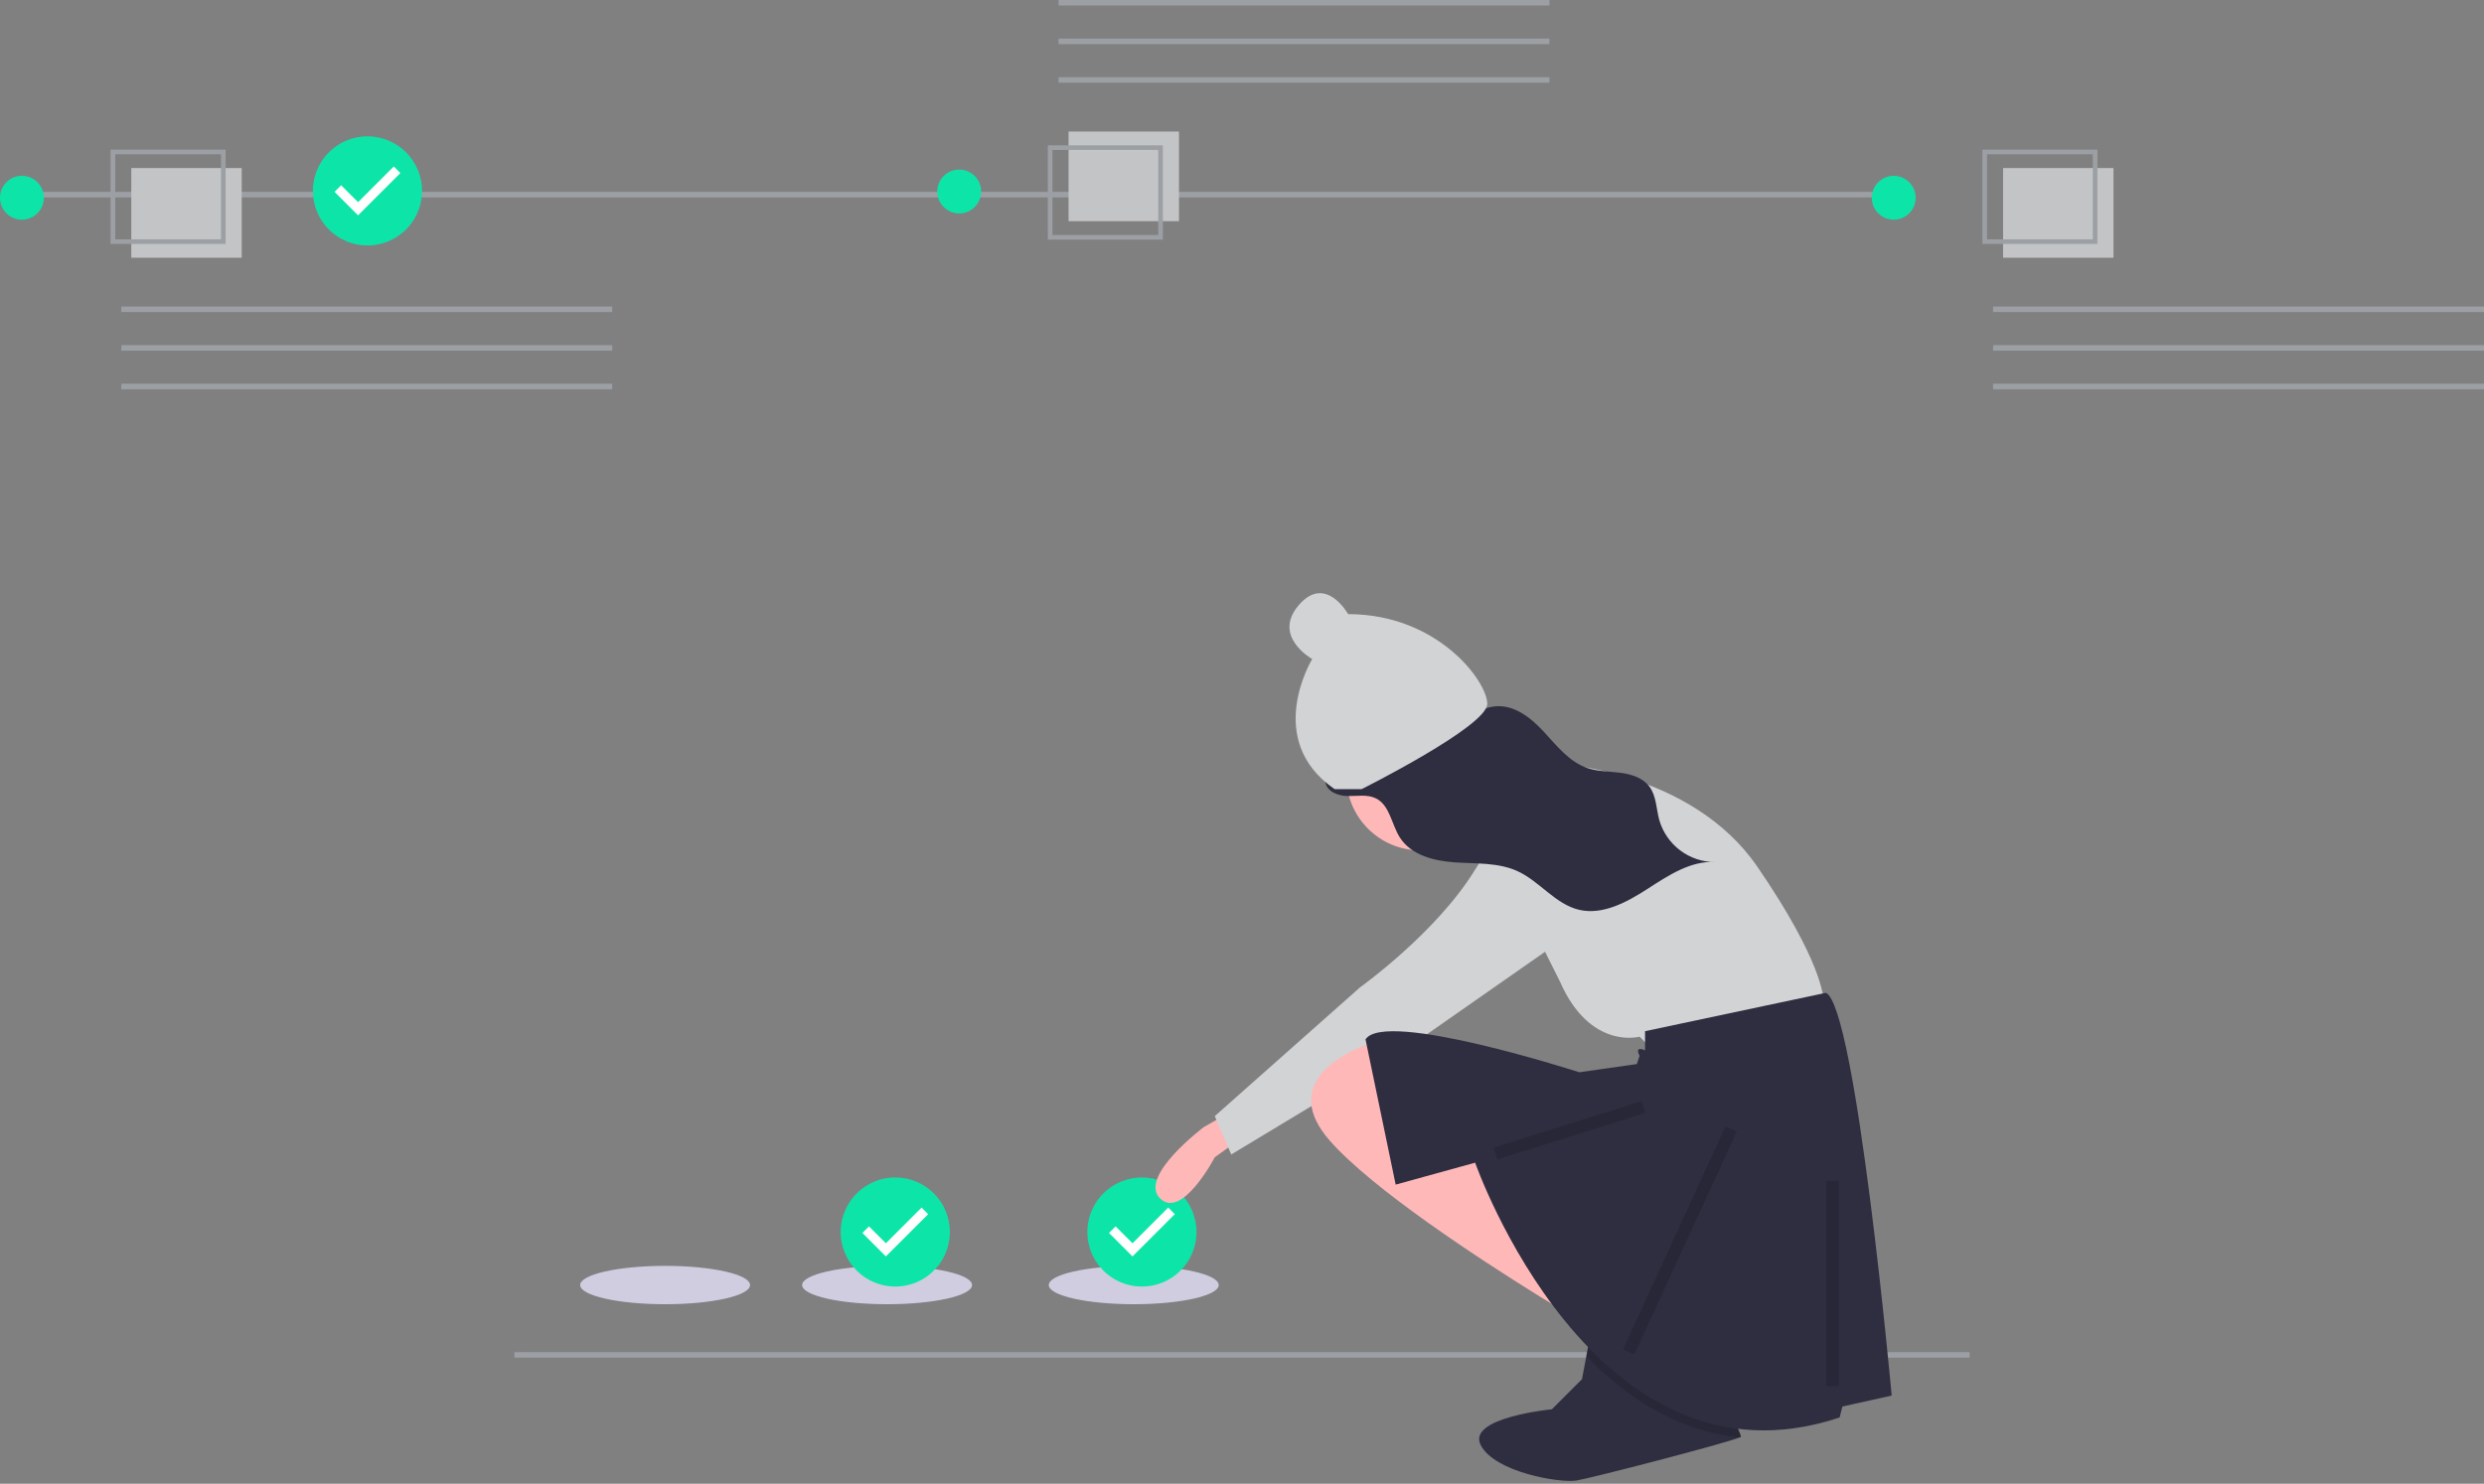 <svg width="400" height="239" viewBox="0 0 400 239" fill="none" xmlns="http://www.w3.org/2000/svg">
<rect x="0" y="0" width="400" height="239" fill="#808080" stroke="none"/>
<g clip-path="url(#clip0)">
<path d="M305.433 30.909H0.928V31.792H305.433V30.909Z" fill="#9CA0A4"/>
<path d="M98.584 49.378H19.533V50.267H98.584V49.378Z" fill="#9CA0A4"/>
<path d="M98.584 55.596H19.533V56.484H98.584V55.596Z" fill="#9CA0A4"/>
<path d="M98.584 61.813H19.533V62.702H98.584V61.813Z" fill="#9CA0A4"/>
<path d="M38.921 27.068H21.141V41.515H38.921V27.068Z" fill="#C2C4C6"/>
<path d="M36.328 39.292H17.807V24.105H36.328V39.292ZM18.548 38.551H35.587V24.846H18.548V38.551Z" fill="#9CA0A4"/>
<path d="M3.53 35.384C5.48 35.384 7.061 33.803 7.061 31.853C7.061 29.903 5.48 28.323 3.53 28.323C1.581 28.323 0 29.903 0 31.853C0 33.803 1.581 35.384 3.53 35.384Z" fill="#0DE5A8"/>
<path d="M400 49.378H320.949V50.267H400V49.378Z" fill="#9CA0A4"/>
<path d="M400 55.596H320.949V56.484H400V55.596Z" fill="#9CA0A4"/>
<path d="M400 61.813H320.949V62.702H400V61.813Z" fill="#9CA0A4"/>
<path d="M340.337 27.068H322.557V41.515H340.337V27.068Z" fill="#C2C4C6"/>
<path d="M337.745 39.292H319.223V24.105H337.745V39.292ZM319.964 38.551H337.004V24.846H319.964V38.551Z" fill="#9CA0A4"/>
<path d="M304.947 35.384C306.897 35.384 308.477 33.803 308.477 31.853C308.477 29.903 306.897 28.323 304.947 28.323C302.997 28.323 301.416 29.903 301.416 31.853C301.416 33.803 302.997 35.384 304.947 35.384Z" fill="#0DE5A8"/>
<path d="M249.512 12.435H170.462V13.323H249.512V12.435Z" fill="#9CA0A4"/>
<path d="M249.512 6.218H170.462V7.106H249.512V6.218Z" fill="#9CA0A4"/>
<path d="M249.512 0H170.462V0.888H249.512V0Z" fill="#9CA0A4"/>
<path d="M189.85 21.187H172.069V35.633H189.85V21.187Z" fill="#C2C4C6"/>
<path d="M187.257 38.597H168.736V23.409H187.257V38.597ZM169.476 37.856H186.516V24.15H169.476V37.856Z" fill="#9CA0A4"/>
<path d="M154.459 34.379C156.409 34.379 157.99 32.798 157.99 30.848C157.99 28.898 156.409 27.318 154.459 27.318C152.509 27.318 150.929 28.898 150.929 30.848C150.929 32.798 152.509 34.379 154.459 34.379Z" fill="#0DE5A8"/>
<path d="M59.181 38.853C63.568 38.853 67.124 35.297 67.124 30.909C67.124 26.522 63.568 22.966 59.181 22.966C54.794 22.966 51.237 26.522 51.237 30.909C51.237 35.297 54.794 38.853 59.181 38.853Z" fill="white"/>
<path d="M59.174 21.962C57.436 21.962 55.737 22.477 54.292 23.443C52.846 24.409 51.72 25.781 51.055 27.387C50.39 28.993 50.216 30.76 50.555 32.465C50.894 34.169 51.731 35.735 52.96 36.964C54.189 38.193 55.755 39.03 57.46 39.369C59.164 39.708 60.931 39.534 62.537 38.869C64.143 38.204 65.515 37.078 66.481 35.632C67.447 34.187 67.962 32.488 67.962 30.75C67.962 29.596 67.735 28.453 67.293 27.387C66.852 26.321 66.204 25.352 65.388 24.536C64.572 23.72 63.603 23.073 62.537 22.631C61.471 22.189 60.328 21.962 59.174 21.962V21.962ZM57.658 34.683L53.878 30.902L54.938 29.842L57.662 32.566L63.41 26.817L64.47 27.878L57.658 34.683Z" fill="#0DE5A8"/>
<path d="M182.568 210.082C190.124 210.082 196.249 208.699 196.249 206.993C196.249 205.287 190.124 203.904 182.568 203.904C175.012 203.904 168.887 205.287 168.887 206.993C168.887 208.699 175.012 210.082 182.568 210.082Z" fill="#D0CDE1"/>
<path d="M183.892 206.552C188.279 206.552 191.836 202.995 191.836 198.608C191.836 194.221 188.279 190.664 183.892 190.664C179.505 190.664 175.948 194.221 175.948 198.608C175.948 202.995 179.505 206.552 183.892 206.552Z" fill="white"/>
<path d="M183.885 189.661C182.147 189.661 180.448 190.176 179.003 191.142C177.558 192.107 176.431 193.48 175.766 195.086C175.101 196.691 174.927 198.458 175.266 200.163C175.605 201.868 176.442 203.434 177.671 204.663C178.9 205.892 180.466 206.729 182.171 207.068C183.875 207.407 185.642 207.233 187.248 206.568C188.854 205.903 190.227 204.776 191.192 203.331C192.158 201.886 192.673 200.187 192.673 198.449C192.673 197.295 192.446 196.152 192.004 195.086C191.563 194.019 190.915 193.051 190.099 192.235C189.283 191.419 188.314 190.771 187.248 190.33C186.182 189.888 185.039 189.661 183.885 189.661ZM182.369 202.381L178.589 198.601L179.649 197.541L182.373 200.264L188.121 194.516L189.181 195.576L182.369 202.381Z" fill="#0DE5A8"/>
<path d="M107.104 210.082C114.659 210.082 120.784 208.699 120.784 206.993C120.784 205.287 114.659 203.904 107.104 203.904C99.548 203.904 93.423 205.287 93.423 206.993C93.423 208.699 99.548 210.082 107.104 210.082Z" fill="#D0CDE1"/>
<path d="M142.85 210.082C150.406 210.082 156.531 208.699 156.531 206.993C156.531 205.287 150.406 203.904 142.85 203.904C135.294 203.904 129.169 205.287 129.169 206.993C129.169 208.699 135.294 210.082 142.85 210.082Z" fill="#D0CDE1"/>
<path d="M144.174 206.552C148.561 206.552 152.118 202.995 152.118 198.608C152.118 194.221 148.561 190.664 144.174 190.664C139.787 190.664 136.23 194.221 136.23 198.608C136.23 202.995 139.787 206.552 144.174 206.552Z" fill="white"/>
<path d="M144.167 189.661C142.429 189.661 140.73 190.176 139.285 191.142C137.839 192.107 136.713 193.48 136.048 195.086C135.383 196.691 135.209 198.458 135.548 200.163C135.887 201.868 136.724 203.434 137.953 204.663C139.182 205.892 140.748 206.729 142.452 207.068C144.157 207.407 145.924 207.233 147.53 206.568C149.136 205.903 150.508 204.776 151.474 203.331C152.44 201.886 152.955 200.187 152.955 198.449C152.955 197.295 152.728 196.152 152.286 195.086C151.844 194.019 151.197 193.051 150.381 192.235C149.565 191.419 148.596 190.771 147.53 190.33C146.464 189.888 145.321 189.661 144.167 189.661V189.661ZM142.651 202.381L138.871 198.601L139.931 197.541L142.655 200.264L148.403 194.516L149.463 195.576L142.651 202.381Z" fill="#0DE5A8"/>
<path d="M317.168 217.805H82.832V218.688H317.168V217.805Z" fill="#9CA0A4"/>
<path d="M280.35 231.415C280.35 231.442 280.266 231.486 280.112 231.548C277.618 232.563 256.365 238.061 253.871 238.476C251.223 238.918 240.632 237.152 238.425 232.739C236.219 228.326 249.899 227.002 249.899 227.002L254.754 222.148L255.442 218.472L256.078 215.087L277.261 224.354C277.261 224.354 280.35 230.974 280.35 231.415Z" fill="#2F2E41"/>
<path d="M196.942 179.782L193.853 181.547C193.853 181.547 183.261 189.491 186.792 193.021C190.322 196.552 195.618 186.402 195.618 186.402L198.707 184.195L196.942 179.782Z" fill="#FFB8B8"/>
<path d="M228.717 136.975C235.297 136.975 240.632 131.64 240.632 125.059C240.632 118.479 235.297 113.144 228.717 113.144C222.136 113.144 216.801 118.479 216.801 125.059C216.801 131.64 222.136 136.975 228.717 136.975Z" fill="#FFB8B8"/>
<path d="M236.66 121.087C236.66 121.087 251.224 125.059 252.547 124.618L248.134 140.505C248.134 140.505 235.778 132.12 233.571 132.12L236.66 121.087Z" fill="#FFB8B8"/>
<path d="M240.632 136.975C240.632 136.975 247.252 122.853 249.017 122.853C250.782 122.853 272.407 124.177 282.998 139.623C293.59 155.069 293.59 160.806 293.59 160.806L264.904 167.867L264.022 166.984C264.022 166.984 256.078 169.191 251.224 158.158L240.632 136.975Z" fill="#D1D3D5"/>
<path d="M252.547 130.796C252.547 130.796 243.721 129.914 237.543 140.064C231.364 150.214 219.008 159.04 219.008 159.04L195.618 179.782L198.266 185.96L226.069 169.191L258.284 146.684C258.284 146.684 263.58 133.444 252.547 130.796Z" fill="#D1D3D5"/>
<path d="M256.078 178.899L253.871 212.439C253.871 212.439 251.294 210.921 247.401 208.498C238.023 202.659 221.015 191.551 214.153 183.753C206.223 174.742 215.962 169.848 219.793 168.365C220.653 168.029 221.214 167.866 221.214 167.866L256.078 178.899Z" fill="#FFB8B8"/>
<path opacity="0.15" d="M280.35 231.415C280.35 231.442 280.266 231.486 280.111 231.548C270.12 230.519 261.912 225.118 255.442 218.472L256.078 215.087L277.261 224.354C277.261 224.354 280.35 230.974 280.35 231.415Z" fill="black"/>
<path d="M264.904 166.101V169.191C264.904 169.191 263.139 168.308 264.022 170.073L263.58 171.397L254.313 172.721C254.313 172.721 222.98 162.571 219.89 167.425L224.745 190.815L237.543 187.284C237.543 187.284 256.519 241.566 296.237 228.326L296.679 226.561L304.622 224.796C304.622 224.796 298.885 162.13 294.031 159.923L264.904 166.101Z" fill="#2F2E41"/>
<path opacity="0.15" d="M295.103 190.223V223.321" stroke="black" stroke-width="2" stroke-miterlimit="10"/>
<path opacity="0.15" d="M240.821 185.81L264.652 178.308" stroke="black" stroke-width="2" stroke-miterlimit="10"/>
<path opacity="0.15" d="M262.256 217.79L278.774 181.838" stroke="black" stroke-width="2" stroke-miterlimit="10"/>
<path d="M234.381 116.917C236.398 115.616 238.394 114.007 240.751 113.777C243.843 113.474 246.541 115.632 248.622 117.885C250.702 120.138 252.692 122.723 255.603 123.708C257.295 124.28 259.136 124.247 260.915 124.475C262.695 124.704 264.556 125.282 265.617 126.718C266.725 128.218 266.704 130.272 267.193 132.09C267.754 134.037 268.932 135.749 270.549 136.971C272.166 138.192 274.135 138.855 276.161 138.862C272.264 138.617 268.669 141.005 265.327 143.163C261.985 145.321 258.111 147.429 254.32 146.558C250.455 145.67 247.945 141.957 244.35 140.315C241.277 138.911 237.715 139.14 234.318 138.912C230.921 138.685 227.224 137.747 225.41 134.886C224.072 132.775 223.805 129.72 221.576 128.606C220.197 127.917 218.535 128.253 216.979 128.225C215.424 128.197 213.603 127.473 213.424 125.918C217.43 123.731 221.397 121.423 225.46 119.35C227.965 118.071 232.435 119.534 234.381 116.917Z" fill="#2F2E41"/>
<path d="M219.257 127.115C219.257 127.115 239.497 116.995 239.497 113.381C239.497 109.766 231.546 98.923 217.088 98.923C217.088 98.923 213.474 92.417 209.136 97.478C204.799 102.538 211.305 106.152 211.305 106.152C211.305 106.152 203.353 119.164 214.919 127.115H219.257Z" fill="#D1D3D5"/>
</g>
<defs>
<clipPath id="clip0">
<rect width="400" height="238.542" fill="white"/>
</clipPath>
</defs>
</svg>

